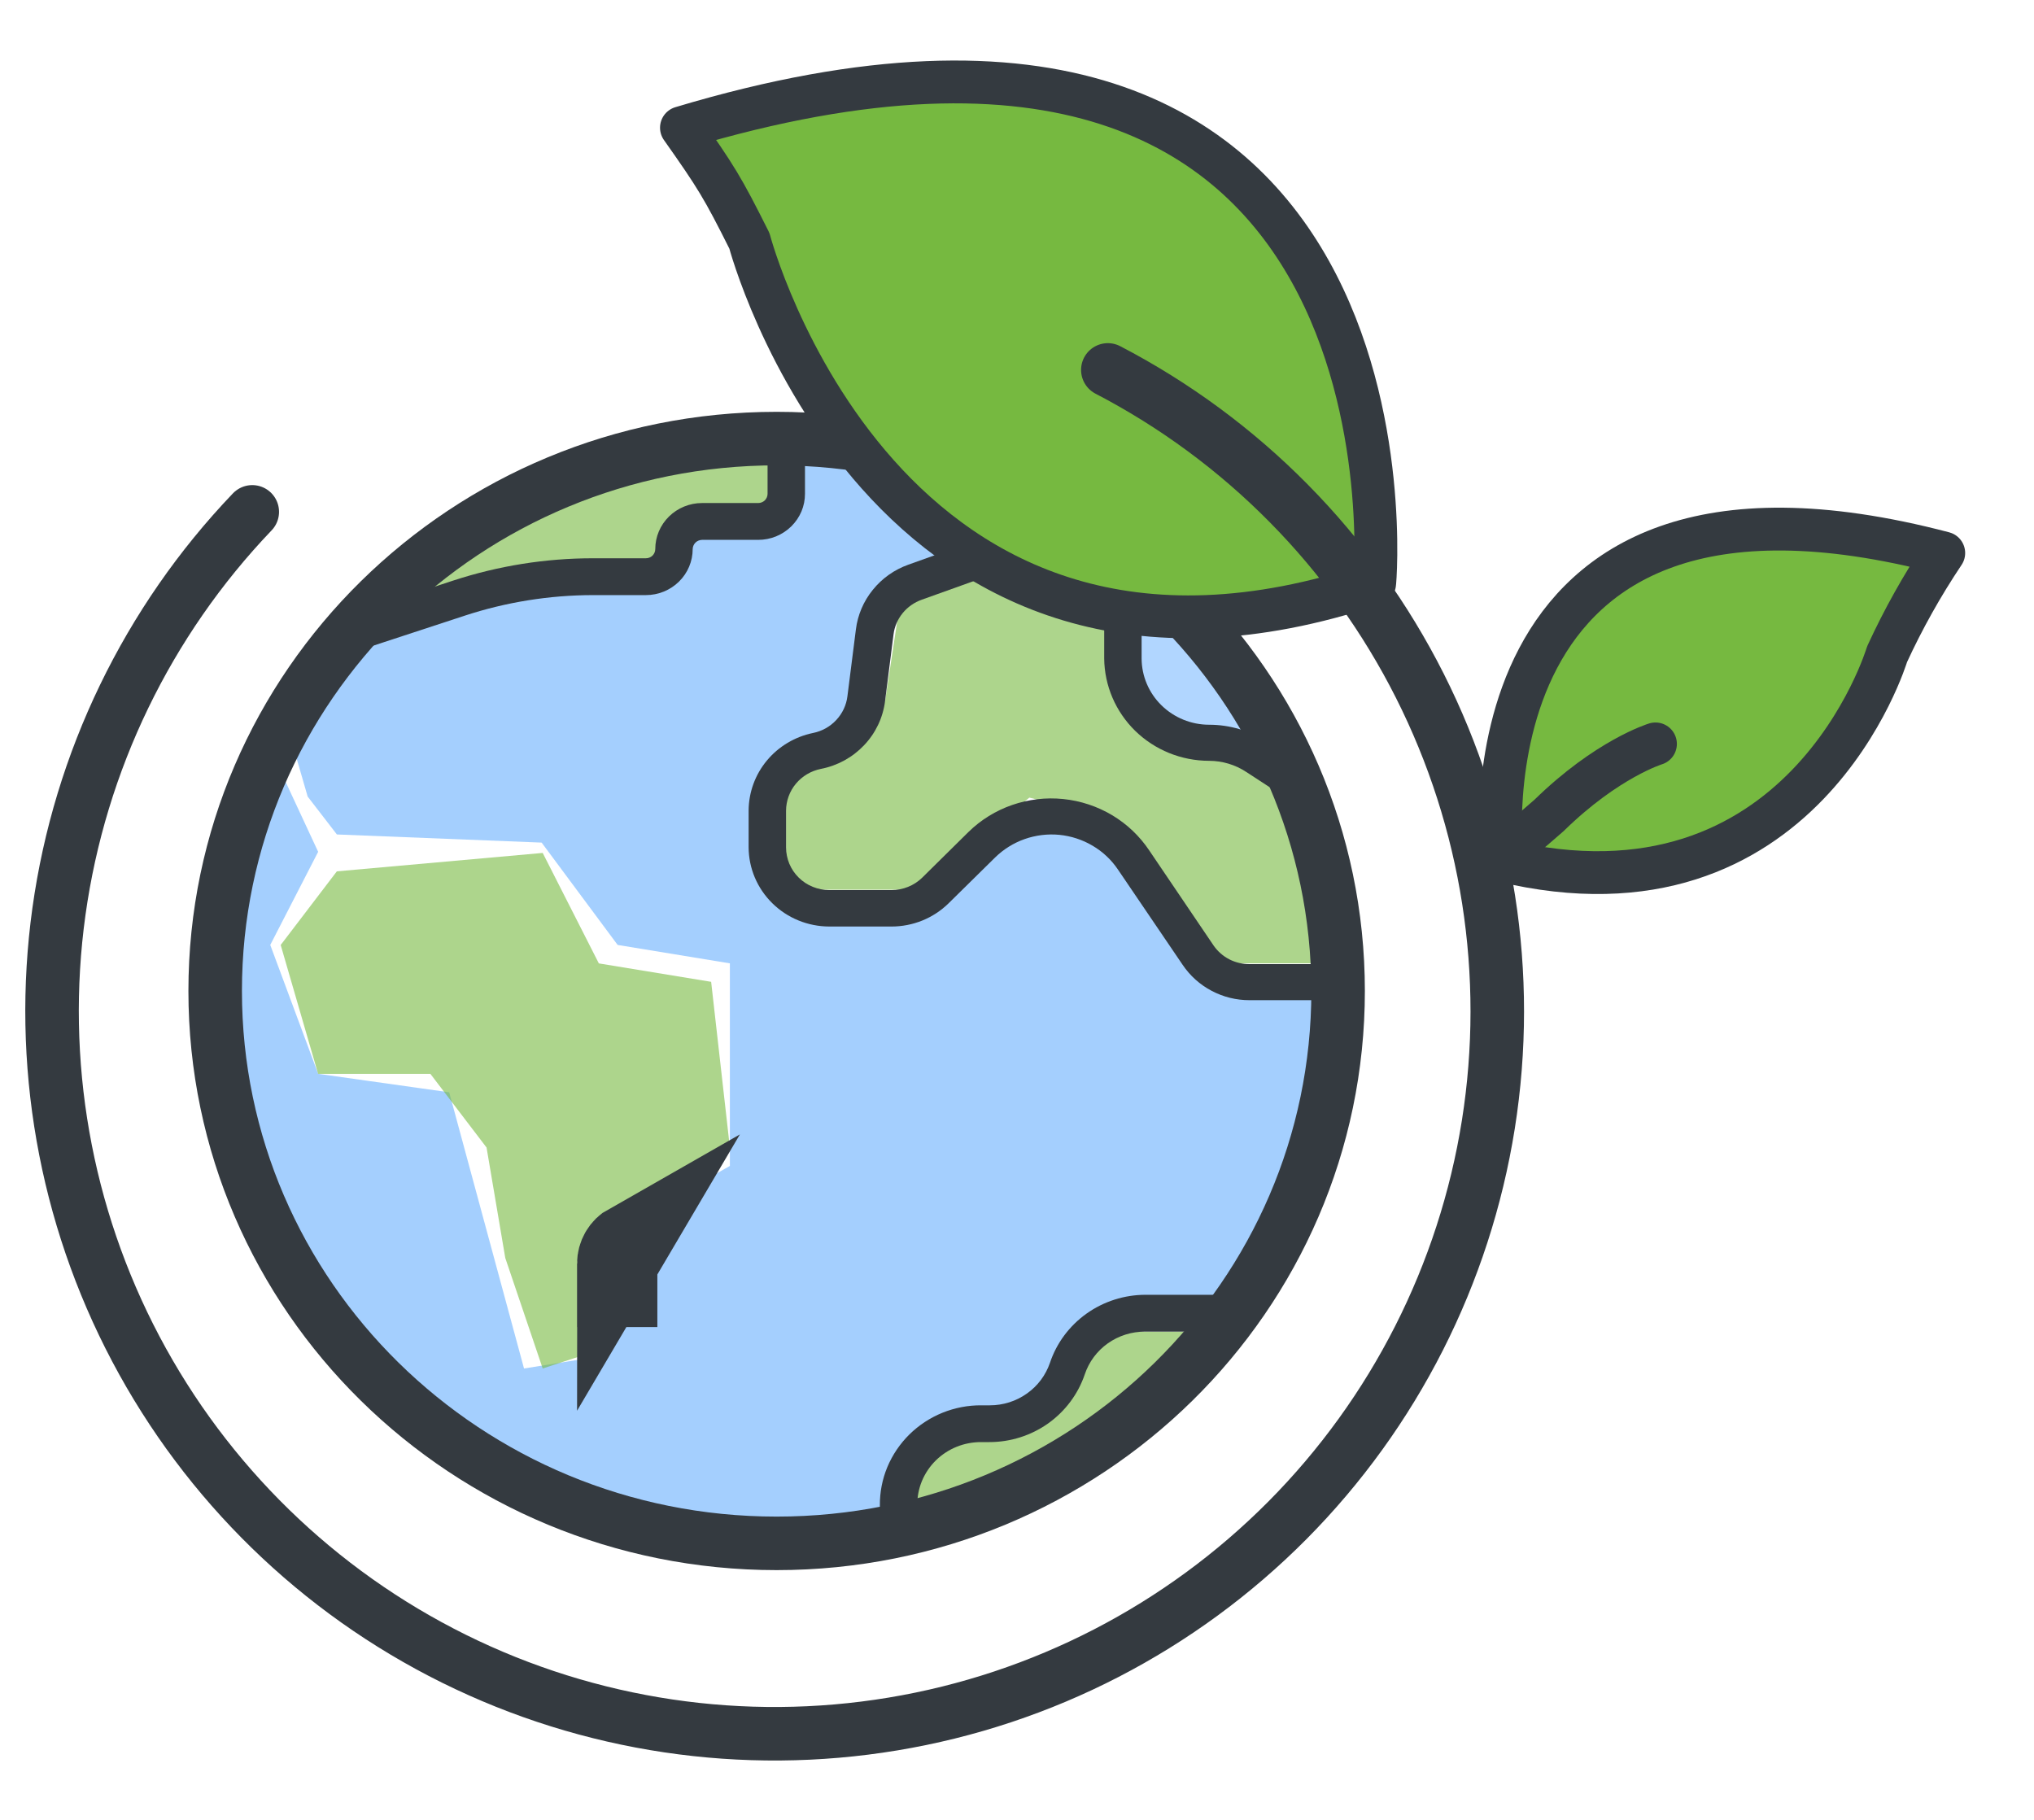 <svg width="38" height="34" viewBox="0 0 38 34" fill="none" xmlns="http://www.w3.org/2000/svg">
<g clip-path="url(#clip0_7944_11756)">
<path d="M24.804 18.494L22.727 18.322L21.329 16.278L19.93 15.246L18.532 15.59L17.483 16.966H16.084L14.336 16.622V14.902L15.035 13.87L15.539 13.678L16.084 13.182L16.434 11.462L17.483 10.774L19.581 9.742C19.581 9.742 16.783 8.022 15.035 8.366L14.336 9.742H12.937L12.392 10.774L9.091 11.118L6.448 11.786L5.399 13.678L5.748 14.882L6.294 15.59L10.119 15.742L11.539 17.654L13.636 17.998V21.783L11.189 23.159L10.993 25.374L9.79 25.567L8.392 20.407L5.944 20.062L5.049 17.654L5.944 15.914L5.224 14.366L4.699 15.226L4.545 16.278L4 19.182L5.245 23.159C5.245 23.159 7.343 26.599 9.441 27.631C9.441 27.631 15.734 29.351 16.783 28.319L17.133 26.943L17.832 26.599L19.581 26.255L20.434 24.686L22.727 24.535C22.727 24.535 25.504 20.902 24.804 18.494Z" fill="#8DC3FE" fill-opacity="0.8"/>
<path d="M21.33 10.774L23.68 13.85L21.68 13.527L20.98 11.806L21.33 10.774Z" fill="#9DCCFF" fill-opacity="0.8"/>
<path d="M13.286 18.343L11.188 17.999L10.139 15.935L6.293 16.279L5.244 17.655L5.943 20.063H8.041L9.09 21.439L9.44 23.503L10.139 25.567L11.188 25.223V22.815L12.587 22.127L13.636 21.439L13.286 18.343Z" fill="#76B940" fill-opacity="0.6"/>
<path d="M22.727 24.879H20.979C20.979 24.879 20.28 24.879 19.93 26.255L17.832 26.599L16.783 28.319H18.182L20.979 26.943L22.727 24.879Z" fill="#76B940" fill-opacity="0.6"/>
<path d="M20.63 10.086C20.63 10.086 20.63 12.838 21.329 13.526L23.776 14.214L24.825 17.998H22.727L20.63 15.246L19.231 14.902L17.133 16.622H14.685V14.558L16.535 13.099L16.784 11.462C16.784 11.462 18.532 10.086 20.63 10.086Z" fill="#76B940" fill-opacity="0.6"/>
<path d="M17.137 28.319H16.438V28.126C16.436 27.88 16.483 27.636 16.578 27.408C16.673 27.181 16.813 26.974 16.989 26.8C17.166 26.626 17.376 26.488 17.607 26.394C17.838 26.301 18.086 26.253 18.336 26.255H18.494C18.742 26.255 18.984 26.178 19.185 26.035C19.387 25.893 19.537 25.691 19.616 25.46C19.74 25.09 19.98 24.769 20.3 24.541C20.621 24.313 21.007 24.19 21.403 24.19H23.095V24.878H21.389C21.14 24.878 20.897 24.955 20.696 25.098C20.494 25.241 20.344 25.444 20.266 25.677C20.141 26.046 19.901 26.366 19.581 26.594C19.26 26.821 18.875 26.943 18.48 26.942H18.336C18.178 26.941 18.021 26.97 17.874 27.029C17.728 27.088 17.595 27.175 17.483 27.285C17.371 27.395 17.283 27.527 17.223 27.671C17.164 27.816 17.134 27.97 17.137 28.126V28.319Z" fill="#343A40"/>
<path d="M24.826 18.686H23.346C23.099 18.687 22.854 18.627 22.636 18.511C22.417 18.396 22.232 18.229 22.095 18.026L20.885 16.244C20.763 16.063 20.601 15.911 20.412 15.8C20.223 15.688 20.011 15.619 19.792 15.597C19.573 15.576 19.351 15.603 19.143 15.676C18.936 15.749 18.747 15.867 18.591 16.02L17.721 16.877C17.581 17.014 17.414 17.124 17.231 17.198C17.048 17.272 16.852 17.31 16.654 17.31H15.493C15.094 17.309 14.711 17.153 14.429 16.875C14.146 16.597 13.987 16.22 13.986 15.827V15.139C13.989 14.8 14.109 14.471 14.328 14.208C14.547 13.945 14.851 13.764 15.189 13.694C15.356 13.661 15.508 13.576 15.623 13.452C15.739 13.329 15.812 13.173 15.832 13.007L15.99 11.761C16.023 11.49 16.133 11.233 16.306 11.02C16.478 10.806 16.708 10.643 16.969 10.55L20.151 9.412L20.399 10.065L17.221 11.204C17.08 11.254 16.956 11.341 16.863 11.456C16.77 11.57 16.711 11.708 16.693 11.854L16.535 13.099C16.496 13.408 16.359 13.696 16.143 13.923C15.928 14.15 15.646 14.305 15.336 14.365C15.153 14.402 14.988 14.499 14.869 14.642C14.751 14.784 14.686 14.962 14.686 15.146V15.834C14.686 15.939 14.707 16.042 14.747 16.138C14.788 16.235 14.847 16.322 14.922 16.396C14.997 16.47 15.086 16.529 15.184 16.568C15.282 16.608 15.387 16.629 15.493 16.629H16.654C16.869 16.629 17.075 16.547 17.228 16.398L18.095 15.542C18.325 15.317 18.603 15.145 18.91 15.039C19.216 14.933 19.542 14.895 19.865 14.928C20.187 14.961 20.499 15.064 20.776 15.229C21.054 15.395 21.29 15.619 21.469 15.886L22.675 17.668C22.75 17.775 22.85 17.863 22.967 17.923C23.084 17.983 23.214 18.013 23.346 18.012H24.826V18.686Z" fill="#343A40"/>
<path d="M23.93 14.844L23.286 14.424C23.079 14.287 22.836 14.214 22.587 14.214C22.07 14.213 21.575 14.012 21.208 13.654C20.842 13.296 20.634 12.81 20.629 12.301V10.086L21.328 11.118V12.301C21.329 12.63 21.462 12.945 21.699 13.177C21.936 13.409 22.256 13.54 22.59 13.54C22.977 13.54 23.355 13.653 23.678 13.863L24.321 14.286L23.93 14.844Z" fill="#343A40"/>
<path d="M11.531 23.606C11.531 23.531 11.551 23.457 11.589 23.392C11.589 23.391 11.59 23.39 11.591 23.389C11.629 23.323 11.685 23.269 11.752 23.231L11.531 23.606ZM11.531 23.606V23.609V23.609V24.789V24.793V23.606Z" fill="#43BFA1" stroke="#343A40" stroke-width="1.5"/>
<path d="M14.688 8.022L14.339 9.742H12.591L12.241 10.774L6.996 11.462C6.996 11.462 10.143 7.678 14.688 8.022Z" fill="#76B940" fill-opacity="0.6"/>
<path d="M6.759 12.133L6.539 11.479L8.469 10.846C9.31 10.571 10.191 10.43 11.078 10.43H12.067C12.113 10.43 12.158 10.412 12.191 10.38C12.223 10.347 12.242 10.304 12.242 10.258C12.242 10.03 12.334 9.811 12.498 9.65C12.662 9.489 12.884 9.398 13.116 9.398H14.165C14.211 9.398 14.256 9.38 14.289 9.348C14.321 9.315 14.34 9.272 14.34 9.226V8.022H15.039V9.226C15.039 9.339 15.017 9.451 14.973 9.555C14.929 9.659 14.864 9.754 14.783 9.834C14.702 9.914 14.605 9.977 14.499 10.021C14.393 10.064 14.28 10.086 14.165 10.086H13.116C13.07 10.087 13.026 10.105 12.993 10.137C12.961 10.169 12.942 10.213 12.941 10.258C12.941 10.486 12.849 10.705 12.685 10.866C12.521 11.027 12.299 11.118 12.067 11.118H11.078C10.266 11.119 9.46 11.248 8.689 11.5L6.759 12.133Z" fill="#343A40"/>
<path d="M14.509 28.834C20.302 28.834 24.999 24.214 24.999 18.514C24.999 12.814 20.302 8.194 14.509 8.194C8.716 8.194 4.02 12.814 4.02 18.514C4.02 24.214 8.716 28.834 14.509 28.834Z" stroke="#343A40" stroke-miterlimit="10"/>
<g clip-path="url(#clip1_7944_11756)">
<path d="M36.314 10.332C35.844 10.891 35.485 11.533 35.255 12.223C35.255 12.223 33.905 17.168 28.061 16.077C28.052 16.076 27.117 7.916 36.314 10.332Z" fill="#76B940"/>
<path d="M36.314 10.332C35.911 10.934 35.557 11.566 35.255 12.223C35.255 12.223 33.694 17.435 28.061 16.077C28.052 16.076 27.117 7.916 36.314 10.332Z" stroke="#343A40" stroke-width="0.8" stroke-linecap="round" stroke-linejoin="round"/>
<path d="M30.928 13.898C30.928 13.898 30.024 14.173 28.94 15.234L28.379 15.72" stroke="#343A40" stroke-width="0.8" stroke-linecap="round" stroke-linejoin="round"/>
</g>
<g clip-path="url(#clip2_7944_11756)">
<path d="M12.731 2.386C13.479 3.232 14.06 4.211 14.443 5.273C14.443 5.273 16.741 12.891 25.681 10.904C25.695 10.902 26.77 -1.828 12.731 2.386Z" fill="#76B940"/>
<path d="M12.731 2.386C13.377 3.302 13.501 3.5 14.001 4.5C14.001 4.5 16.502 14 25.681 10.904C25.695 10.902 26.77 -1.828 12.731 2.386Z" fill="#76B940" stroke="#343A40" stroke-width="0.8" stroke-linecap="round" stroke-linejoin="round"/>
</g>
<path d="M20.697 6.911C23.211 8.218 25.25 10.282 26.526 12.812C27.802 15.342 28.25 18.209 27.806 21.007C27.361 23.806 26.048 26.393 24.052 28.404C22.055 30.414 19.477 31.746 16.682 32.209C13.887 32.673 11.017 32.246 8.478 30.988C5.939 29.73 3.861 27.705 2.537 25.2C1.213 22.695 0.711 19.836 1.101 17.03C1.492 14.224 2.755 11.611 4.713 9.563" stroke="#343A40" stroke-linecap="round" stroke-linejoin="round"/>
</g>
<defs>
<clipPath id="clip0_7944_11756">
<rect width="38" height="34" fill="white"/>
</clipPath>
<clipPath id="clip1_7944_11756">
<rect width="9" height="13" fill="white" transform="translate(38.016 7.386) rotate(79.942)"/>
</clipPath>
<clipPath id="clip2_7944_11756">
<rect width="11.78" height="16.132" fill="white" transform="translate(10.648 10.904) rotate(-81.692)"/>
</clipPath>
</defs>
</svg>
